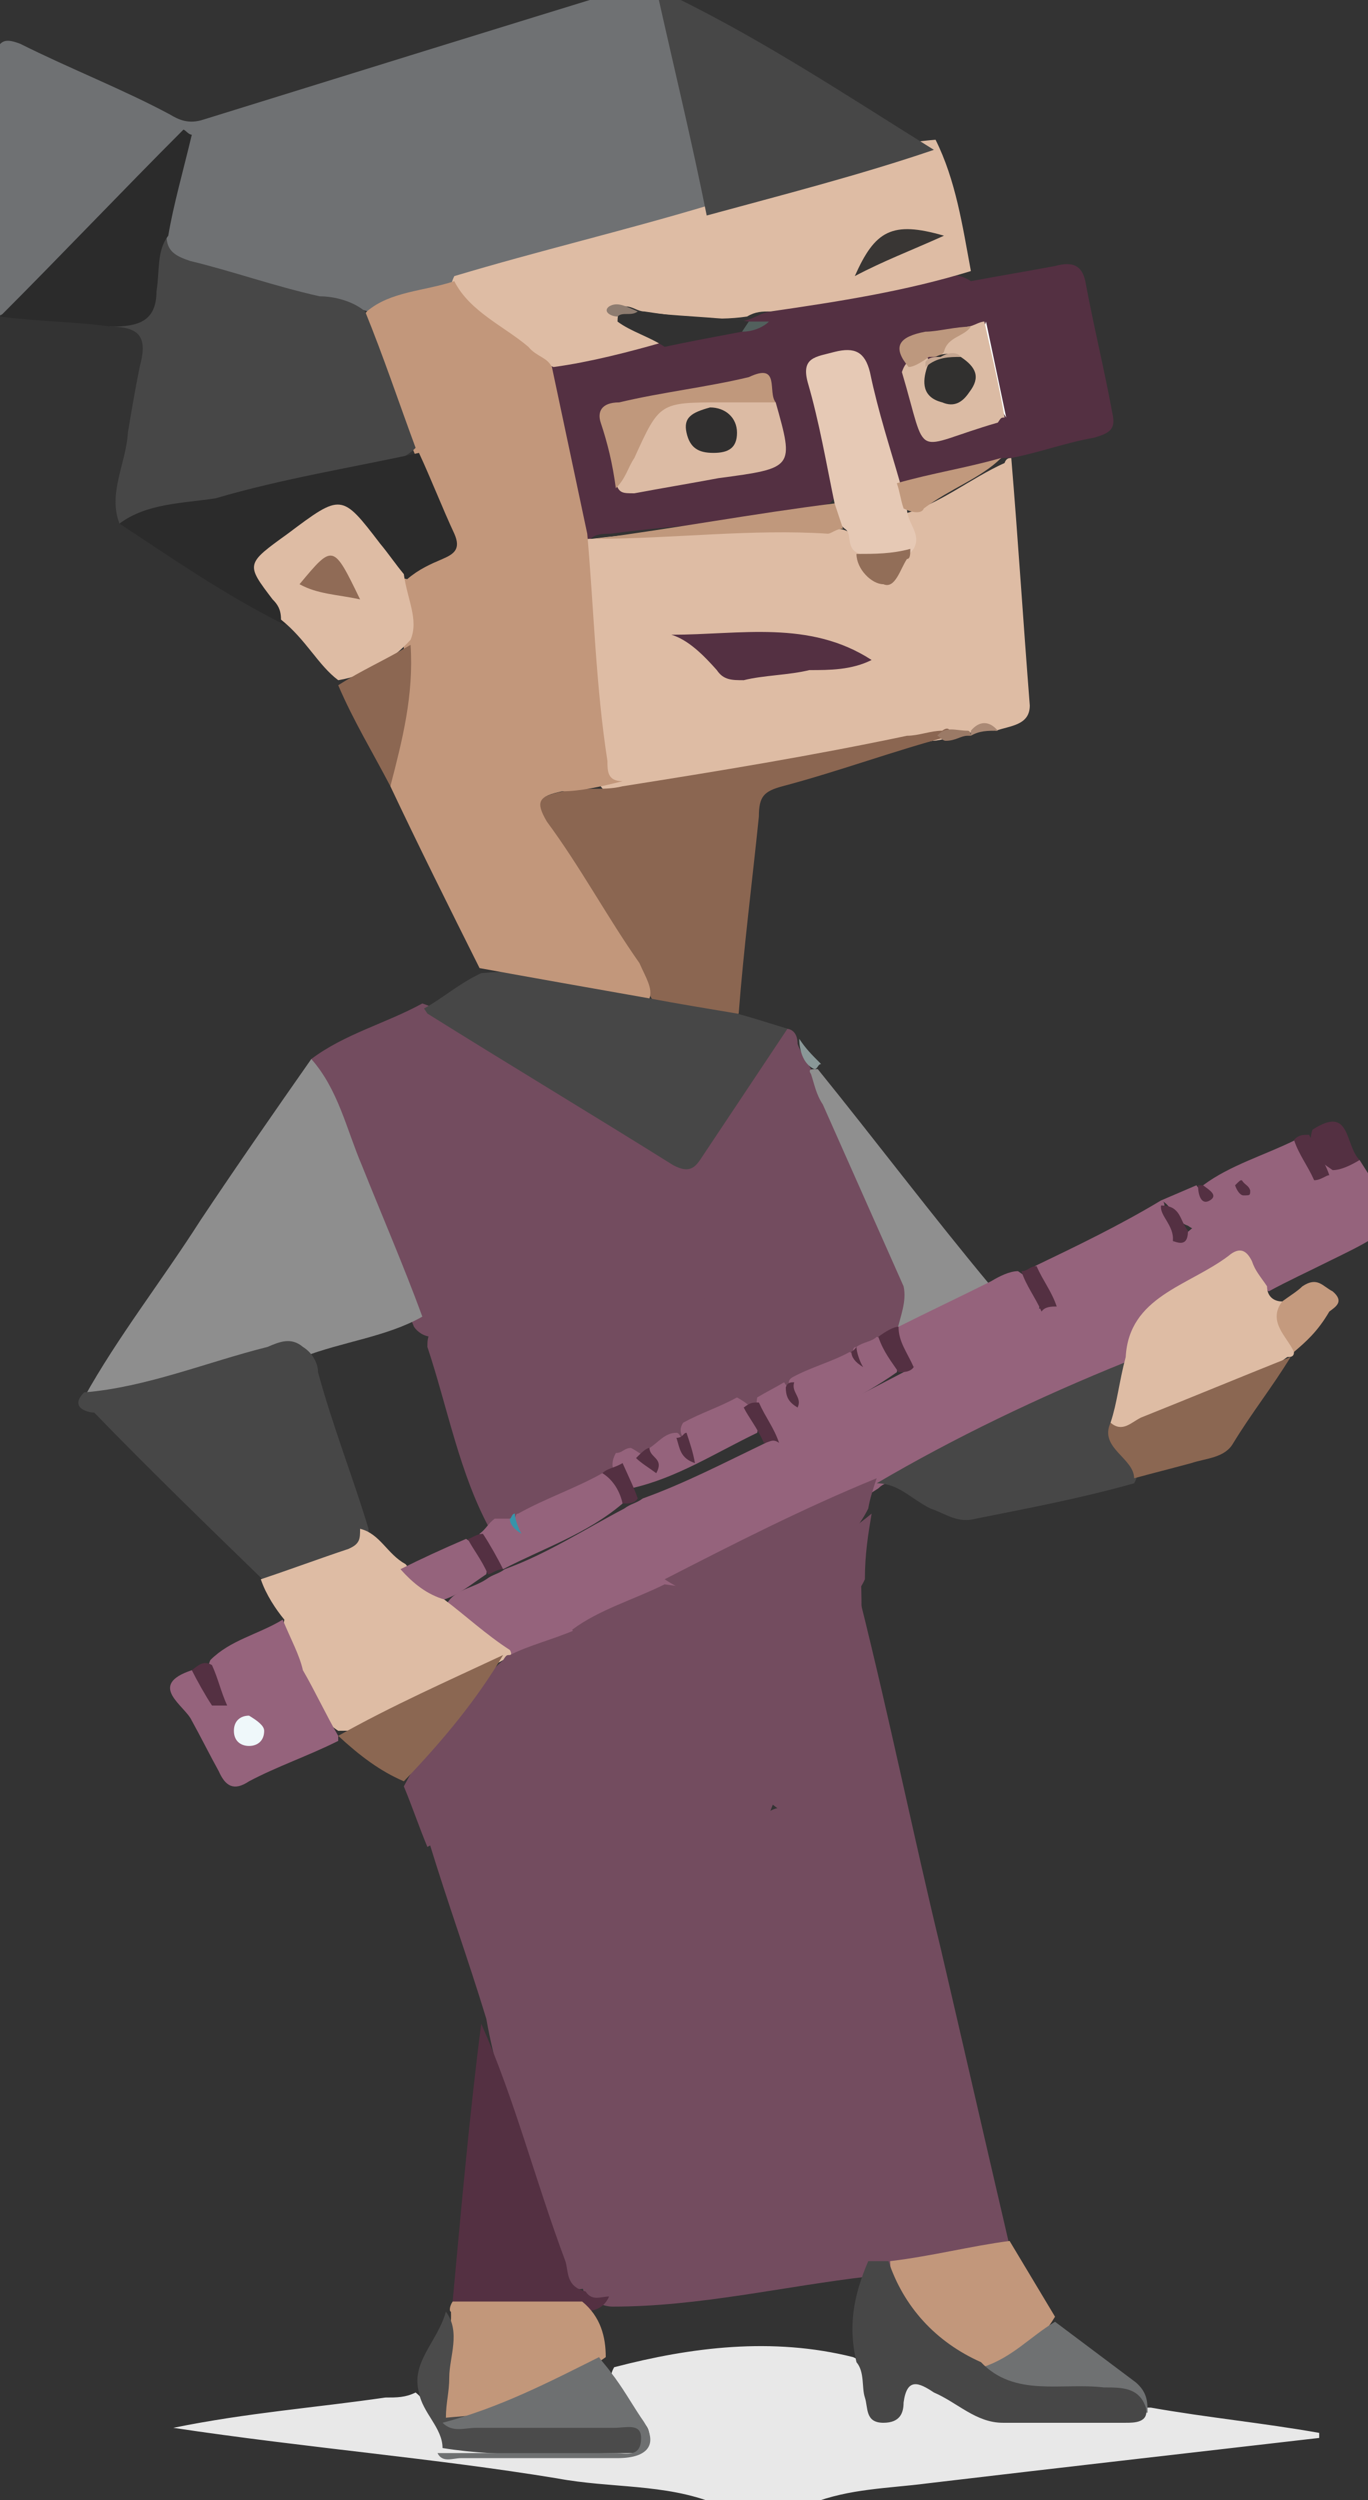 <?xml version="1.0" encoding="utf-8"?>
<!-- Generator: Adobe Illustrator 23.1.0, SVG Export Plug-In . SVG Version: 6.00 Build 0)  -->
<svg version="1.1" id="Capa_1" xmlns="http://www.w3.org/2000/svg" xmlns:xlink="http://www.w3.org/1999/xlink" x="0px" y="0px"
	 viewBox="0 0 81.3 148.5" style="enable-background:new 0 0 81.3 148.5;" xml:space="preserve">
<rect x="0" y="0" width="81.3" height="148.5" fill="#333333" stroke="none"/>
<style type="text/css">
	.st0{fill:#6F7173;}
	.st1{fill:#E8E8E8;}
	.st2{fill:#734C5F;}
	.st3{fill:#DEBCA4;}
	.st4{fill:#95637C;}
	.st5{fill:#543042;}
	.st6{fill:#8B6651;}
	.st7{fill:#474747;}
	.st8{fill:#8F8F8F;}
	.st9{fill:#C2977B;}
	.st10{fill:#8B6752;}
	.st11{fill:#6F7172;}
	.st12{fill:#C49A7E;}
	.st13{fill:#8A9898;}
	.st14{fill:#9B7A66;}
	.st15{fill:#AA8975;}
	.st16{fill:#8E8E8E;}
	.st17{fill:#2B2B2B;}
	.st18{fill:#C2977A;}
	.st19{fill:#4B4B4B;}
	.st20{fill:#8C6752;}
	.st21{fill:#6E7071;}
	.st22{fill:#E6C9B5;}
	.st23{fill:#C0987C;}
	.st24{fill:#C1997D;}
	.st25{fill:#926E58;}
	.st26{fill:#DCBBA4;}
	.st27{fill:#FCFDFD;}
	.st28{fill:#DBBBA4;}
	.st29{fill:#313131;}
	.st30{fill:#BD987E;}
	.st31{fill:#52605D;}
	.st32{fill:#393634;}
	.st33{fill:#8E7C70;}
	.st34{fill:#906B56;}
	.st35{fill:#EFF8FA;}
	.st36{fill:#3794AA;}
	.st37{fill:#302F2F;}
	.st38{fill:#31302F;}
	.st39{fill:#C6A792;}
</style>
<g>
	<path class="st0" d="M-0.2,18.8c-2.5,1.5-4.1,3.9-6.4,5.7c-0.7,0-0.5-0.3-0.4-0.9c1.1-4.5,3-9,4.4-13.8c0.7-2.1,1.6-4.2,2.3-6.6
		C0,2.3,0.4,2.3,1.2,2.6c3,1.5,6.1,2.7,8.9,4.2c0.5,0.3,1.1,0.6,2,0.3C20.8,4.4,29.5,1.7,38.3-1c0.2,0,0.2-0.3,0.4-0.3s0.4,0,0.4,0
		V-1c0.4,0.3,0.7,0.6,0.7,1.2c0.9,4.2,2.1,8.1,2.5,12.3c-0.4,0.9-1.4,1.2-2.3,1.2c-4.3,1.2-8.4,2.4-12.6,3.3
		c-1.8,0.6-3.7,1.2-5.5,1.5c-3.4-0.9-6.8-1.8-10.1-2.7c-0.9-0.3-2-0.6-2-1.5c-0.2-1.8,0.7-3.6,0.9-5.4c-2.8,3-5.7,5.7-8.5,8.4
		C1.4,17.9,0.7,18.5-0.2,18.8z"/>
	<path class="st1" d="M42.5,148.7c-3-1.2-6.2-0.9-9.4-1.5c-7.3-1.2-14.8-1.8-22.8-3c4.4-0.9,8.5-1.2,12.6-1.8c0.7,0,1.2,0,1.8-0.3
		c1.1,0.9,1.1,2.1,2.1,3c3.4,0.6,6.8,0.3,10.3,0.3c1.2,0,0.9-0.9,0.5-1.8c-0.5-0.9-1.8-1.8-1.1-3c4.6-1.2,9.4-1.8,14.2-0.6
		c1.4,0.6,0.9,2.1,1.8,2.7c1.1-0.3,0.9-1.8,2.1-1.5c1.1,0,1.8,0.6,2.7,1.2s2,0.9,3,0.9c2.5,0,5.2,0.3,7.7-0.3c0,0,0.2,0,0.4,0
		c3.4,0.6,6.6,0.9,10,1.5v0.3c-7.8,0.9-15.7,1.8-23.3,2.7c-2.3,0.3-4.6,0.3-6.9,1.2C46.1,148.7,44.3,148.7,42.5,148.7z"/>
	<path class="st2" d="M55.9,115.7c1.4,6,2.7,11.7,4.1,17.7c-1.1,1.2-2.5,0.9-3.9,1.2c-1.1,0.3-2.1,0.3-3,0.6c-0.5,0-0.9,0-1.4,0
		c-5.2,0.6-10.1,1.8-15.3,1.8c-0.5,0-1.2-0.3-1.6-0.6c-0.4-0.9-0.2-1.5,0.2-2.1c3.4-8.4,6.4-17.1,9.8-25.5c0.2-0.6,0.4-0.9,0.9-1.2
		c0.5-0.3,0.9-0.3,1.4,0C49.8,110,53.4,112.4,55.9,115.7z"/>
	<path class="st2" d="M18.5,62.9c2-1.5,4.4-2.1,6.6-3.3c1.8,0.6,3.2,1.8,4.8,2.7c3,2.1,6.4,3.6,9.3,5.7c1.1,0.9,2,0.6,2.7-0.6
		c1.1-1.8,2.3-3.3,3.4-5.1c0.4-0.6,0.5-1.2,1.4-1.2c0.4,0,0.7,0.3,0.7,0.9c0.2,0.6,0.7,1.2,1.1,2.1c2,3.6,3.6,7.5,5.2,11.4
		c0.2,0.6,0.5,1.2-0.4,1.8c-1.2,0.3-2.5,0.6-3.9,0.6c-6.6,0-13.2,0.9-19.8,0.9c-1.4,0-2.7,0.3-3.9,0.6c-0.5,0-0.9-0.3-1.1-0.6
		c-1.8-4.5-3.9-9-5.7-13.8C18.9,63.8,18.5,63.2,18.5,62.9z"/>
	<path class="st3" d="M60.1,27.2c0.4,4.8,0.7,9.6,1.1,14.7c0,1.2-1.2,1.2-2,1.5c-0.7-0.3-1.2,0-2,0.3c-0.7,0-1.2,0.3-1.8,0.3
		c-5.2,1.2-10.7,2.1-15.8,3c-1.1,0.3-2,0.3-3,0.3c-1.1-0.3-1.2-1.2-1.4-2.1c-0.4-3.9-0.7-7.5-1.1-11.4c0-0.6,0-0.9,0.4-1.5
		c0.2-0.3,0.4-0.3,0.7-0.3c4.8-0.6,9.6-0.6,14.4-0.6c1.1,0,1.2,0.6,1.6,1.5c0.4,0.9,0.5,1.5,1.4,1.5s0.9-0.9,1.2-1.5
		c0.4-0.9-0.5-1.5,0-2.4c2.1-0.6,3.9-2.1,5.9-3C59.8,27.2,60,27.2,60.1,27.2z"/>
	<path class="st4" d="M80.8,68.9c2.5,3.9,2.5,3.9-1.8,6c-1.2,0.6-2.5,1.2-3.6,1.8c-2.1-1.5-2.1-1.2-4.8,0.3c-2,0.9-2.5,2.7-3.4,4.2
		c-4.3,2.4-8.7,4.2-13.2,6.6c-0.5,0.3-1.2,0-1.8,0.6l0,0c-3.2,2.1-7.1,3.6-10.5,5.4c-0.5,0.3-1.2,0.6-1.8,0.9
		c-1.8,0.9-3.7,1.8-5.5,2.7c-1.2,0.6-2.5,1.5-3.9,1.5c-1.6-0.9-3.2-1.5-4.1-3.3c0.4-1.2,1.6-1.2,2.5-1.8c0.4-0.3,0.7-0.3,1.1-0.6
		c2.5-0.9,4.8-2.4,7.1-3.6c0.4-0.3,0.7-0.3,1.1-0.6c2.5-0.9,4.8-2.1,7.3-3.3c0.4-0.3,0.7-0.3,1.1-0.6c2.5-1.2,4.8-2.4,7.1-3.6
		c0.4-0.3,0.7-0.3,1.1-0.6c2.5-0.9,4.8-2.4,7.3-3.3c0.4-0.3,0.7-0.3,1.1-0.6c2.3-1.2,4.8-2.1,7.1-3.6c0.4-0.3,0.7-0.6,1.1-0.9
		c2.7-0.6,4.6-2.4,7.1-3.3c0.4-0.3,0.7-0.3,1.1-0.3C79.5,68.9,80.1,68.6,80.8,68.9z"/>
	<path class="st5" d="M60.1,27.2c-0.2,0-0.4,0-0.5,0c-2,0.9-3.9,1.8-6.4,1.5c-1.1-1.5-1.1-3.3-1.8-5.1c-0.2-0.6-0.4-0.9-0.4-1.5
		c-0.2-0.9-0.9-1.2-1.8-0.9s-1.1,0.6-0.9,1.5c0.4,1.8,0.9,3.3,1.2,5.1c0.2,0.6,0.5,1.5-0.2,2.1c-4.3,1.2-8.7,1.2-13,1.8
		c-0.4,0-0.9,0-1.2,0.3h-0.2h-0.2c-0.4-0.3-0.7-0.6-0.7-0.9c-0.5-3-1.6-6-1.6-9.3c1.1-1.2,2.7-1.2,4.1-1.5c0.9-0.3,1.8-0.3,2.7-0.6
		c1.6,0,3.2-0.3,4.6-0.6c0.9,0,1.4-0.6,2.1-0.6c3-0.6,6.1-1.2,9.3-1.8c0.9-0.3,1.6-0.6,2.5,0c1.6-0.3,3.4-0.6,5-0.9
		c1.1-0.3,1.6,0,1.8,0.9c0.5,2.7,1.1,5.1,1.6,7.8c0.2,0.9,0,1.2-1.1,1.5C63.3,26.3,61.7,26.9,60.1,27.2z"/>
	<path class="st3" d="M39.5,20.3c-2.1,0.6-4.4,1.2-6.6,1.5c-2.5-0.9-3.9-2.7-5.7-4.2c-0.4-0.3-0.5-0.6-0.2-1.2
		c5-1.5,10.1-2.7,15.1-4.2c0.7-0.6,1.6-0.9,2.5-1.2c3.7-0.9,7.1-2.4,11-2.7c1.2,2.4,1.6,5.1,2.1,7.8c-3.9,1.2-7.8,1.8-11.9,2.4
		c-0.5,0-0.9,0-1.4,0.3c-2,0.3-4.1,0-6.1-0.3c-0.4,0-0.7-0.3-1.1-0.3c-0.2,0-0.5,0-0.2,0l0,0C38.1,19.4,39.3,19.4,39.5,20.3z"/>
	<path class="st6" d="M37,46.7c5.7-0.9,11.2-1.8,16.9-3c0.7,0,1.4-0.3,2.1-0.3c0.4-0.3,0.5,0,0.5,0.3c-3.4,0.9-6.6,2.1-10,3
		c-1.1,0.3-1.4,0.6-1.4,1.8c-0.4,3.9-0.9,7.8-1.2,11.7c-1.8,0.9-3.4,0-5-0.6c-2.1-3.6-4.4-6.9-6.6-10.2c-0.9-1.5-0.5-2.1,1.2-2.4
		C34.7,46.7,35.8,47,37,46.7z"/>
	<path class="st7" d="M38.6,59.3c1.6,0.3,3.4,0.6,5.2,0.9c1.1,0.3,2,0.6,3,0.9c-1.6,2.4-3.2,4.8-5,7.5c-0.4,0.6-0.7,1.2-1.8,0.6
		c-4.8-3-9.8-6-14.6-9l-0.2-0.3c1.1-0.6,2.1-1.5,3.4-2.1C32,57.5,35.4,57.8,38.6,59.3z"/>
	<path class="st7" d="M55.5,8.9c-4.4,1.5-9.1,2.7-13.5,3.9c-0.9-4.5-2-9-3-13.5C44.8,2,50.2,5.6,55.5,8.9z"/>
	<path class="st2" d="M55.9,115.7c-2.8-2.4-5.5-4.8-8.4-7.2c-0.5-0.6-1.1-0.9-1.8-1.5c-0.5,0-0.5-0.3-0.5-0.6
		c1.6-3.3,2.8-6.6,4.3-9.9c0.4-0.6,0.2-1.8,1.6-1.5C52.9,102.2,54.3,109.1,55.9,115.7z"/>
	<path class="st2" d="M51.2,95.6c-2,1.5-1.8,3.9-3,5.7c-1.1,1.8-1.1,3.9-2.8,5.4c-2.8-1.8-5.5-3.9-7.3-6.9c2.1-2.4,4.8-4.2,7.3-6
		c0.4,0,0.5-0.3,0.9-0.3c1.6-0.3,3.4,0.6,4.8-0.3C51.2,94.1,51.2,94.7,51.2,95.6z"/>
	<path class="st7" d="M52.1,88.1c4.6-2.7,9.6-5.1,14.8-7.2c0.7,1.2,0,2.4-0.4,3.6c-0.4,0.6,0,1.2,0.5,1.8c0.4,0.6,0.9,0.9,0.4,1.8
		C64.2,89,61,89.6,58,90.2c-1.1,0.3-1.8-0.3-2.7-0.6C54.1,89,53.4,88.1,52.1,88.1z"/>
	<path class="st3" d="M66,84.5c0.4-1.2,0.5-2.4,0.9-3.9c0.2-3.6,3.7-4.2,6.1-6c0.7-0.6,1.1-0.3,1.4,0.3c0.2,0.6,0.5,0.9,0.9,1.5
		c0,0.6,0.4,0.9,0.9,0.9c0.4,0.9,0.9,1.8,0.7,3c0,0.3-0.2,0.3-0.4,0.3c-2.8,2.1-6.2,3-9.4,4.2C66.7,85.4,66,85.4,66,84.5z"/>
	<path class="st8" d="M53.7,76.4c-1.6-3.6-3.2-7.2-4.8-10.8c-0.4-0.6-0.5-1.2-0.7-1.8c-0.2-0.3,0-0.3,0.4-0.3
		c3.4,4.2,6.8,8.7,10.3,12.9c-1.6,1.5-3,3-5.7,2.7C53,77.9,53.2,77,53.7,76.4z"/>
	<path class="st9" d="M52.9,134.3c2.5-0.3,4.8-0.9,7.1-1.2c0.9,1.5,1.8,3,2.7,4.5c-0.9,1.5-2.3,2.7-4.3,3
		C55.3,139.4,53,137.6,52.9,134.3z"/>
	<path class="st10" d="M66,84.5c0.7,0.6,1.2,0,1.8-0.3c3-1.2,5.9-2.4,8.9-3.6c-1.1,1.8-2.3,3.3-3.4,5.1c-0.5,0.9-1.6,0.9-2.5,1.2
		c-1.1,0.3-2.3,0.6-3.4,0.9C67.4,86.6,65.3,86,66,84.5z"/>
	<path class="st2" d="M46.3,94.4c-0.4,0-0.5,0-0.9,0c-2.1,0.9-4.1,0.6-5.9-0.6c4.1-2.1,8.2-4.2,12.6-6c-0.2,0.6-0.4,1.2-0.5,1.8
		C50.4,92,48.2,92.9,46.3,94.4z"/>
	<path class="st11" d="M58.4,140.6c1.8-0.6,2.8-1.8,4.3-2.7c1.6,1.2,3.2,2.4,4.8,3.6c0.7,0.6,0.7,1.2,0.7,1.8H68
		c-2-0.9-4.1-0.6-6.1-0.6C60.5,142.4,58.9,142.1,58.4,140.6z"/>
	<path class="st4" d="M69.8,73.7c-2.1,1.8-4.8,2.4-7.1,3.9c-0.7-0.6-1.6-1.2-1.2-2.4c2.5-1.2,5-2.4,7.5-3.9c0,0,0.2,0,0.2,0.3
		C69.8,72.2,70.5,72.8,69.8,73.7z"/>
	<path class="st4" d="M53.4,78.8c1.8-0.9,3.7-1.8,5.5-2.7c0.5-0.3,1.1-0.6,1.6-0.6c0.9,0.6,1.6,1.2,1.2,2.4
		c-2.5,1.2-4.8,2.7-7.5,3.3C53.2,80.9,53,80,53,79.4C53.2,79.1,53.2,79.1,53.4,78.8z"/>
	<path class="st4" d="M78.3,69.8c-2,0.9-3.7,1.8-5.7,2.7c-0.5,0.3-1.2,0.9-2,0.3c-0.9-0.3-0.9-1.2-1.6-1.5l0,0
		c0.7-0.3,1.4-0.6,2.1-0.9c0.2,0.3,0.4,0.3,0.4,0c1.6-1.2,3.7-1.8,5.5-2.7C77.9,68,78.5,68.9,78.3,69.8z"/>
	<path class="st2" d="M46.3,94.4c1.4-1.8,3.7-3,5.5-4.5c-0.2,1.2-0.4,2.4-0.4,3.9c-0.4,0.9-0.9,1.2-2,1.2
		C48.2,94.4,47.3,94.4,46.3,94.4z"/>
	<path class="st12" d="M76.9,80.3c-0.4-0.9-1.6-1.8-0.7-3c0.4-0.3,0.9-0.6,1.2-0.9c0.9-0.6,1.2,0,1.8,0.3c0.7,0.6,0.2,0.9-0.2,1.2
		C78.3,79.1,77.6,79.7,76.9,80.3z"/>
	<path class="st5" d="M80.8,68.9c-0.5,0.3-1.1,0.6-1.6,0.6c-0.9-0.6-1.6-1.2-1.2-2.4C80.3,65.6,79.9,68,80.8,68.9z"/>
	<path class="st5" d="M77.8,67.4c0.4,0.9,0.9,1.5,1.2,2.4c-0.2,0-0.5,0.3-0.9,0.3c-0.4-0.9-0.9-1.5-1.2-2.4
		C77.2,67.4,77.4,67.4,77.8,67.4z"/>
	<path class="st5" d="M61.9,77.9c-0.4-0.9-0.9-1.5-1.2-2.4c0.4,0,0.5-0.3,0.9-0.3c0.4,0.9,0.9,1.5,1.2,2.4
		C62.5,77.6,62.1,77.6,61.9,77.9z"/>
	<path class="st13" d="M48.8,63.2c-0.2,0-0.2,0.3-0.4,0.3c-0.7-0.3-0.9-1.2-0.9-1.8C47.9,62.3,48.2,62.6,48.8,63.2z"/>
	<path class="st5" d="M71.5,70.4c0.4,0.3,0.9,0.6,0.4,0.9c-0.5,0.3-0.7-0.3-0.7-0.9C71.2,70.4,71.4,70.4,71.5,70.4z"/>
	<path class="st14" d="M56.2,44c-0.2,0-0.4-0.3-0.5-0.3c0.5-0.6,1.1-0.3,1.8-0.3c0.2,0,0.2,0.3,0.2,0.3s0,0-0.2,0
		C57.1,43.7,56.8,44,56.2,44z"/>
	<path class="st15" d="M57.7,43.7v-0.3c0.5-0.6,1.1-0.6,1.6,0C58.7,43.4,58.2,43.4,57.7,43.7z"/>
	<path class="st9" d="M38.6,59.3c-3.4-0.6-6.8-1.2-10.1-1.8c-1.8-3.6-3.6-7.2-5.3-10.8C23,44,23.8,41.3,24,38.6
		c0-1.5-0.7-2.7-0.2-4.2c0.9-0.9,1.8-1.5,3-1.8c-0.9-1.8-1.4-3.9-2.3-6c-0.7-2.1-1.8-3.9-2.5-6c-0.2-0.6-0.7-1.5-0.2-2.1
		c1.4-1.2,3.4-1.2,5.2-1.8c0.9,1.8,3,2.7,4.4,3.9c0.5,0.6,1.1,0.6,1.4,1.2c0.7,3.3,1.4,6.6,2.1,9.9c0.4,4.5,0.5,9,1.2,13.5
		c0,0.6,0,1.2,0.9,1.2c-1.2,0.3-2.5,0.6-3.6,0.6c-1.4,0.3-1.6,0.6-0.9,1.8c2,2.7,3.6,5.7,5.5,8.4C38.4,58.1,38.8,58.7,38.6,59.3z"/>
	<path class="st2" d="M38.3,100.1c2.5,2.4,4.8,4.5,7.3,6.6c0.2,0.3,0.4,0.3,0.4,0.3c-2.8,7.2-5.7,14.7-8.4,21.9
		c-0.9,2.4-2.1,4.5-2.5,6.9c-1.4,0.6-1.4-0.6-1.6-1.5c-1.6-4.8-3.7-9.3-4.6-14.4c-1.1-3.6-2.3-6.9-3.4-10.5c2.5-2.7,5.9-4.8,8.7-6.9
		c1.2-0.9,2.3-2.1,3.7-2.7C37.9,99.8,38.1,99.8,38.3,100.1z"/>
	<path class="st7" d="M21.7,18.5c1.1,2.7,2,5.4,3,8.1c-1.2,1.2-3.2,1.2-4.6,1.5c-4.3,1.2-8.5,2.4-13,3c-0.7-1.8,0.4-3.6,0.5-5.4
		c0.2-1.2,0.4-2.4,0.7-3.9c0.5-1.8,0-2.4-1.8-2.4c1.8-0.6,2.1-1.8,2.3-3.3c0-0.6-0.2-1.8,1.1-2.1c0,0.9,0.5,1.2,1.4,1.5
		c2.5,0.6,5,1.5,7.7,2.1C19.9,17.6,21,17.9,21.7,18.5z"/>
	<path class="st16" d="M18.5,62.9c1.6,1.8,2.1,4.2,3,6.3c1.2,3,2.5,6,3.6,9c-2.1,1.2-4.8,1.5-7.1,2.4C14.4,81.2,11,82.4,7.5,83
		c-0.9,0.3-1.8,0.6-2.5,0c2-3.6,4.6-6.9,6.9-10.5C14.1,69.2,16.4,65.9,18.5,62.9z"/>
	<path class="st7" d="M5,82.7c3.7-0.3,7.3-1.8,10.9-2.7c0.7-0.3,1.4-0.6,2.1,0c0.5,0.3,0.9,0.9,0.9,1.5c0.9,3.3,2.1,6.3,3,9.3
		c0,0.6,0,0.9-0.4,1.2c-1.8,0.9-3.6,2.1-5.9,1.8c-3.4-3.3-6.8-6.6-10-9.9C5.2,83.9,4.1,83.6,5,82.7z"/>
	<path class="st3" d="M15.5,93.8c1.8-0.6,3.4-1.2,5.2-1.8c0.7-0.3,0.7-0.6,0.7-1.2c1.2,0.3,1.6,1.5,2.7,2.1c0.7,0.9,1.8,1.2,2.3,2.1
		c1.2,0.9,2.5,2.1,3.9,3c0.2,0.3,0,0.6-0.4,0.6c-2.7,1.5-5.3,2.7-8,3.9c-0.5,0.3-1.1,0.3-1.8,0.3c-1.4-0.9-1.6-2.4-2.3-3.9
		c-0.4-0.9-1.1-1.8-0.9-2.7C16.4,95.6,15.8,94.7,15.5,93.8z"/>
	<path class="st17" d="M7.1,31.1c1.6-1.2,3.7-1.2,5.7-1.5c4.1-1.2,8-1.8,12.1-2.7c0.7,1.5,1.4,3.3,2.1,4.8c0.4,0.9,0,1.2-0.7,1.5
		c-0.7,0.3-1.4,0.6-2.1,1.2c-1.6-0.3-2-1.8-2.7-2.7c-0.9-1.2-1.6-1.5-2.8-0.3c-0.2,0.3-0.5,0.3-0.9,0.6c-2.1,1.5-2.1,1.5-0.9,3.6
		c0.2,0.6,0.5,0.9,0,1.5C13.3,35.3,10.3,33.2,7.1,31.1z"/>
	<path class="st2" d="M29.9,98.6c0.2-0.3,0.2-0.3,0.4-0.3c1.2-0.6,2.5-0.9,3.9-1.5c1.4,0.9,3.4,1.5,3.7,3.3c-1.2,1.8-3.4,3-5,4.2
		c-2.5,1.8-4.8,3.9-7.5,5.4c-0.5-1.2-0.9-2.4-1.4-3.6C25.4,103.4,27.6,100.7,29.9,98.6z"/>
	<path class="st5" d="M28.6,120.2c2,4.5,3.2,9.3,5,14.1c0.2,0.6,0,1.5,1.2,1.8c0.4,0.6,0.9,0.3,1.4,0.3c-0.4,0.9-1.2,0.9-2,0.9
		c-1.8,0-3.6,0-5.2,0c-0.7,0-1.6,0-2.1-0.6C27.4,131.3,27.9,125.6,28.6,120.2z"/>
	<path class="st3" d="M16.7,36.8c0-0.6-0.2-0.9-0.5-1.2c-1.6-2.1-1.6-2.1,0.9-3.9c3.2-2.4,3.2-2.4,5.5,0.6c0.5,0.6,0.9,1.2,1.4,1.8
		c0.2,1.5,0.9,2.7,0.4,3.9c-1.1,1.2-2.5,2.1-4.3,2.4C18.9,39.5,18.2,38,16.7,36.8z"/>
	<path class="st17" d="M10,14c-0.7,0.9-0.5,2.1-0.7,3.3c0,1.8-1.1,2.1-2.7,2.1c-2.1-0.3-4.4-0.3-6.6-0.6c3.6-3.6,7.3-7.5,10.9-11.1
		C11,7.7,11.2,8,11.4,8C10.9,10.1,10.3,12.2,10,14z"/>
	<path class="st18" d="M26.9,136.7c2.5,0,5,0,7.7,0c1.1,0.9,1.4,2.1,1.4,3.3c-2.5,1.8-5.5,2.7-8.5,3.9c-0.4,0.3-0.9,0-1.1-0.3
		c-0.7-2.1,0.5-4.2,0.4-6.3C26.7,137.3,26.7,137,26.9,136.7z"/>
	<path class="st4" d="M18,99.2c0.7,1.2,1.4,2.7,2.1,3.9v0.3c-1.8,0.9-3.6,1.5-5.3,2.4c-0.9,0.6-1.4,0.3-1.8-0.6
		c-0.5-0.9-1.1-2.1-1.6-3c-0.2-0.9,0.5-0.9,1.1-1.2c0.4-0.3,0.7-0.3,1.1-0.6C14.9,100.1,16,98.6,18,99.2z"/>
	<path class="st19" d="M26.5,137.3c0.9,1.2,0.2,2.7,0.2,3.9c0,0.9-0.2,1.5-0.2,2.4c3-0.3,5.9-0.3,8.9-0.3c0.7,0,1.6,0,2.3,0.3
		c0.7,0.3,0.9,0.6,0.9,1.2c0,0.6-0.2,0.9-0.9,0.9c-3.9,0-7.7,0.3-11.4-0.3c0-1.2-1.2-2.1-1.4-3.3C24.4,140.3,26,139.1,26.5,137.3z"
		/>
	<path class="st10" d="M20.1,103.1L20.1,103.1c3.2-1.8,6.6-3.3,9.8-4.8c-1.6,2.7-3.6,5.1-5.9,7.5C22.6,105.2,21.4,104.3,20.1,103.1z
		"/>
	<path class="st20" d="M20.1,40.7c1.4-0.9,2.8-1.5,4.3-2.4c0.2,3-0.5,5.7-1.2,8.4C22.1,44.6,21,42.8,20.1,40.7z"/>
	<path class="st4" d="M18,99.2c-1.6,0.3-3,1.2-4.6,1.8c-0.7-0.6-1.4-1.2-0.9-2.4c1.2-1.2,2.8-1.5,4.3-2.4
		C17.3,97.4,17.8,98.3,18,99.2z"/>
	<path class="st4" d="M12.6,101.3c-0.4,0.3-0.9,0.6-1.2,0.9c-0.4-0.9-2.7-2.1,0-3C12.3,99.8,12.6,100.4,12.6,101.3z"/>
	<path class="st5" d="M12.6,101.3c-0.4-0.6-0.9-1.5-1.2-2.1c0.4-0.3,0.7-0.6,1.2-0.3c0.4,0.9,0.5,1.5,0.9,2.4
		C13.2,101.3,12.8,101.3,12.6,101.3z"/>
	<path class="st0" d="M-6.9,23.9c0.2,0.3,0.2,0.6,0.4,0.9c0,0.3-0.4,0.6-0.9,0.3C-7.7,25.1-7.3,24.2-6.9,23.9z"/>
	<path class="st7" d="M50.9,140.3c-0.5-2.1-0.2-3.9,0.7-6c0.4,0,0.9,0,1.2,0c0.9,2.7,2.8,4.8,5.5,6c2,2.1,4.8,1.2,7.3,1.5
		c1.1,0,2.1,0,2.5,1.2c0.2,0.9-0.7,0.9-1.2,0.9c-2.5,0-4.8,0-7.3,0c-1.6,0-2.7-1.2-4.1-1.8c-0.9-0.6-1.6-0.9-1.8,0.6
		c0,0.6-0.2,1.2-1.2,1.2c-1.1,0-0.9-0.9-1.1-1.5C51.2,141.8,51.4,140.9,50.9,140.3z"/>
	<path class="st21" d="M35.6,140c0.2,0.3,0.5,0.6,0.7,0.9c0.7,0.9,1.2,1.8,1.8,2.7c1.1,1.5,0.5,2.4-1.4,2.4c-3,0-6.2,0-9.3,0
		c-0.5,0-1.1,0.3-1.4-0.3c3.6,0,6.9,0,10.5,0c0.7,0,1.6,0.3,1.6-0.9c0-0.9-0.9-0.6-1.6-0.6c-2.7,0-5.5,0-8.2,0c-0.7,0-1.4,0.3-2-0.3
		C29.7,143,32.6,141.5,35.6,140z"/>
	<path class="st2" d="M53.7,76.4c0.2,0.9-0.2,1.8-0.4,2.7h-0.2C53,79.7,52.7,80,52.1,80c-0.4,0.3-0.9,0.3-1.2,0.6
		c-0.2,0-0.5,0.3-0.7,0.3c-0.9,0.6-1.8,1.2-2.8,1.5c-0.2,0-0.5,0.3-0.7,0.3c-0.5,0.3-1.1,0.6-1.6,0.9c-0.4,0.3-0.5,0.3-0.9,0.6
		c-1.1,0.6-2,1.2-3,1.5c-0.2,0-0.5,0.3-0.7,0.3c-0.5,0.3-1.1,0.6-1.6,0.9c-0.4,0-0.7,0.3-0.9,0.3c-0.4,0.3-0.5,0.3-0.9,0.6
		c-0.5,0.3-0.9,0.6-1.4,0.6c-1.6,0.9-3,1.8-4.8,2.4c-0.4,0-0.5,0.3-0.9,0.3s-0.7,0-0.9-0.3c-1.8-3.3-2.5-7.2-3.7-10.8
		c0-0.3,0-0.6,0.2-0.9c0-0.9,0.7-0.9,1.4-0.9c3.2-0.3,6.6-0.6,9.8-0.6C42.4,77,48,76.7,53.7,76.4z"/>
	<path class="st22" d="M49.6,29.9c-0.5-2.4-0.9-4.8-1.6-7.2c-0.4-1.5,0.5-1.5,1.6-1.8c1.2-0.3,1.8,0,2.1,1.2
		c0.5,2.4,1.2,4.5,1.8,6.6c0.5,0.6,0.9,0.9,0.4,1.5c0,0.9,0.9,1.5,0.4,2.4c-0.9,1.2-2,0.9-3.2,0.3c-0.9-0.3-0.4-1.2-0.9-1.5
		C49.5,30.8,49.3,30.5,49.6,29.9z"/>
	<path class="st5" d="M39.9,37.7c4.1,0,8.2-0.9,11.9,1.5c-1.2,0.6-2.5,0.6-3.7,0.6c-1.2,0.3-2.7,0.3-3.9,0.6c-0.7,0-1.2,0-1.6-0.6
		C41.8,38.9,40.9,38,39.9,37.7z"/>
	<path class="st23" d="M49.6,29.9c0.2,0.6,0.4,1.2,0.5,1.5c-0.4,0-0.7,0.3-0.9,0.3C44.7,31.4,40,32,35.4,32
		C40,31.4,44.8,30.5,49.6,29.9z"/>
	<path class="st24" d="M53.7,30.2c-0.2-0.6-0.2-0.9-0.4-1.5c2.1-0.6,4.1-0.9,6.2-1.5c-1.2,1.2-3,1.8-4.6,3
		C54.8,30.5,54.3,30.5,53.7,30.2z"/>
	<path class="st25" d="M50.9,32.9c1.1,0,2.1,0,3.2-0.3c0,0.3,0,0.6-0.2,0.6c-0.4,0.6-0.7,1.8-1.4,1.5C51.8,34.7,50.9,33.8,50.9,32.9
		z"/>
	<path class="st2" d="M37.7,100.1c-0.9-1.5-2.8-2.1-3.7-3.3c1.6-1.2,3.7-1.8,5.5-2.7c2,0.3,3.9,0.3,5.9,0.6
		c-2.5,1.8-4.8,3.6-7.3,5.7C38.1,100.1,37.9,100.1,37.7,100.1z"/>
	<path class="st4" d="M28.5,91.1c0.4-0.3,0.5-0.6,0.9-0.9c0.2,0,0.5,0,0.9,0c0.5,0.3,0.2-0.3,0.5-0.3c1.6-0.9,3.4-1.5,5-2.4
		c1.2,0.3,1.6,0.9,1.2,1.8c-2.1,1.8-4.8,2.7-7.1,3.9C28.8,92.6,28.3,92,28.5,91.1z"/>
	<path class="st4" d="M50.9,80c0.4-0.3,0.9-0.3,1.2-0.6c1.2,0.3,1.4,0.9,1.2,2.1c-2.1,1.5-4.8,2.7-7.1,3.9c-0.9-0.6-1.4-1.2-1.2-2.4
		c0.5-0.3,1.1-0.6,1.6-0.9c0.2,0.3,0.4,0.6,0.5,0.9c0-0.6-0.5-0.9,0-1.2c1.1-0.6,2.3-0.9,3.4-1.5C50.9,80.6,50.5,80,50.9,80z"/>
	<path class="st4" d="M38.6,86c0.5-0.3,0.9-0.9,1.6-0.9c0.2,0,0.2,0.3,0.4,0.3c-0.2-0.3-0.2-0.6,0-0.9c1.1-0.6,2.1-0.9,3.2-1.5
		c1.1,0.6,1.4,1.2,1.2,2.1c-2.5,1.2-4.8,2.7-7.5,3.3c-0.9-0.6-1.4-1.2-0.9-2.1c0.4,0,0.5-0.3,0.9-0.3C38.1,86.3,38.6,86.9,38.6,86z"
		/>
	<path class="st4" d="M23.8,93.2c1.2-0.6,2.5-1.2,3.9-1.8c0.9,0.6,1.4,1.2,1.2,2.1c-0.9,0.6-1.6,1.2-2.5,1.5
		C25.4,94.7,24.6,94.1,23.8,93.2z"/>
	<path class="st5" d="M37,86.9c0.4,0.9,0.7,1.5,0.9,2.1c-0.2,0.3-0.5,0.3-0.9,0.3c-0.2-0.9-0.7-1.5-1.2-1.8
		C36.1,87.2,36.5,87.2,37,86.9z"/>
	<path class="st5" d="M53.4,81.5c-0.4-0.6-0.9-1.2-1.2-2.1c0.4-0.3,0.9-0.6,1.2-0.6c0,0.9,0.5,1.5,0.9,2.4
		C54.1,81.5,53.7,81.5,53.4,81.5z"/>
	<path class="st5" d="M29,93.5c-0.4-0.9-0.9-1.5-1.2-2.1c0.2,0,0.5-0.3,0.9-0.3c0.4,0.6,0.9,1.5,1.2,2.1
		C29.5,93.2,29.2,93.5,29,93.5z"/>
	<path class="st5" d="M45.4,85.7c-0.4-0.9-0.9-1.5-1.2-2.1c0.4-0.3,0.5-0.3,0.9-0.3c0.4,0.9,0.9,1.5,1.2,2.4
		C45.9,85.4,45.7,85.7,45.4,85.7z"/>
	<path class="st5" d="M69,71.6c1.2,0,1.1,0.9,1.6,1.5c0,0.6-0.2,0.9-0.9,0.6C69.8,72.8,68.9,72.2,69,71.6z"/>
	<path class="st26" d="M46.1,23.9c1.1,3.9,1.1,3.9-3.4,4.5c-1.6,0.3-3.4,0.6-5,0.9c-0.7,0-0.9,0-1.1-0.6c0.2-0.6,0.2-1.2,0.4-1.5
		C38.4,23.3,41.6,22.1,46.1,23.9z"/>
	<path class="st27" d="M59.8,24.8c-1.2-1.8-2-3.6-1.2-5.7"/>
	<path class="st23" d="M46.1,23.9c-1.1,0-2.1,0-3.2,0c-3.7,0-3.7,0-5.2,3.3c-0.4,0.6-0.5,1.2-1.1,1.8c-0.2-1.5-0.5-2.7-0.9-3.9
		c-0.2-0.6,0-1.2,1.1-1.2c2.5-0.6,5.2-0.9,7.7-1.5C46.4,21.5,45.6,23.3,46.1,23.9z"/>
	<path class="st28" d="M58.5,19.1c0.4,1.8,0.9,3.9,1.2,5.7c-0.2,0-0.2,0-0.4,0.3c-5.2,1.5-4.1,2.4-5.7-3c0.2-0.6,0.5-0.9,1.4-0.9
		c0.2,0,0.2,0.3,0.4,0.6c0.4,0.6,0,1.8,1.2,1.5c0.9-0.3,0.7-0.9,0.2-1.5c-0.4-0.3-0.9-0.3-1.1-0.9c0-1.2,1.2-0.9,1.8-1.5
		C57.8,19.4,58.2,19.1,58.5,19.1z"/>
	<path class="st29" d="M37.9,18.5c2.3,0.3,4.4,0.3,6.6,0.6c0.2,0.3,0,0.6-0.4,0.6c-1.6,0.3-3.2,0.6-4.6,0.9c-0.9-0.6-2-0.9-2.8-1.5
		C36.7,17.9,37.4,18.5,37.9,18.5z"/>
	<path class="st30" d="M57.7,19.4c-0.4,0.6-1.4,0.6-1.6,1.5c-0.2,0.3-0.5,0.3-0.9,0.3c-0.4,0.3-0.9,0.6-1.2,0.6
		C53,20.6,53.4,20,55,19.7C55.7,19.7,56.8,19.4,57.7,19.4z"/>
	<path class="st31" d="M44.1,19.7c0.2-0.3,0.2-0.3,0.4-0.6c0.4,0,0.9,0,1.2,0C45.4,19.4,44.8,19.7,44.1,19.7z"/>
	<path class="st32" d="M56.1,14c-2,0.9-3.6,1.5-5.3,2.4C52,13.7,53,13.1,56.1,14z"/>
	<path class="st33" d="M37.9,18.5c-0.4,0.3-0.9,0-1.2,0.3c-0.4,0-0.9-0.3-0.5-0.6C36.7,17.9,37.2,18.2,37.9,18.5z"/>
	<path class="st5" d="M73.8,70.1c0.2,0.3,0.4,0.3,0.5,0.6c0,0.3,0,0.3-0.4,0.3c-0.2,0-0.4-0.3-0.5-0.6
		C73.7,70.1,73.7,70.1,73.8,70.1z"/>
	<path class="st34" d="M21.4,35.6c-1.4-0.3-2.5-0.3-3.6-0.9C19.8,32.3,19.8,32.3,21.4,35.6z"/>
	<path class="st35" d="M15.7,102.8c0,0.6-0.4,0.9-0.9,0.9c-0.5,0-0.9-0.3-0.9-0.9c0-0.6,0.4-0.9,0.9-0.9
		C15.3,102.2,15.7,102.5,15.7,102.8z"/>
	<path class="st5" d="M38.6,86c0,0.6,0.9,0.6,0.4,1.5c-0.4-0.3-0.9-0.6-1.2-0.9C38.1,86.3,38.4,86,38.6,86z"/>
	<path class="st5" d="M40.8,85.1c0.2,0.6,0.4,1.2,0.5,1.8c-0.9-0.3-0.9-0.9-1.1-1.5C40.6,85.4,40.6,85.1,40.8,85.1z"/>
	<path class="st5" d="M47.2,82.1c-0.2,0.6,0.5,0.9,0.2,1.5c-0.5-0.3-0.7-0.6-0.7-1.2C46.8,82.1,47,82.1,47.2,82.1z"/>
	<path class="st36" d="M30.6,89.9c0,0.3,0.2,0.9,0.4,1.2c-0.5-0.3-0.7-0.6-0.7-0.9C30.4,90.2,30.4,89.9,30.6,89.9z"/>
	<path class="st5" d="M50.9,80c0,0.3,0.2,0.9,0.4,1.2c-0.5-0.3-0.7-0.6-0.7-0.9C50.5,80.3,50.7,80.3,50.9,80z"/>
	<path class="st37" d="M42.2,24.2c0.9,0,1.6,0.6,1.6,1.5c0,0.9-0.5,1.2-1.4,1.2s-1.4-0.3-1.6-1.2C40.6,24.8,41.1,24.5,42.2,24.2z"/>
	<path class="st38" d="M57.1,21.2c0.9,0.6,1.2,1.2,0.5,2.1c-0.4,0.6-0.9,0.9-1.6,0.6c-1.2-0.3-1.2-1.2-0.9-2.1
		C55.5,20.9,56.4,20.9,57.1,21.2z"/>
	<path class="st39" d="M57.1,21.2c-0.7,0-1.4,0-2.1,0.6v-0.3c0.2-0.3,0.5-0.3,0.9-0.3C56.4,20.9,56.9,20.9,57.1,21.2z"/>
</g>
</svg>
